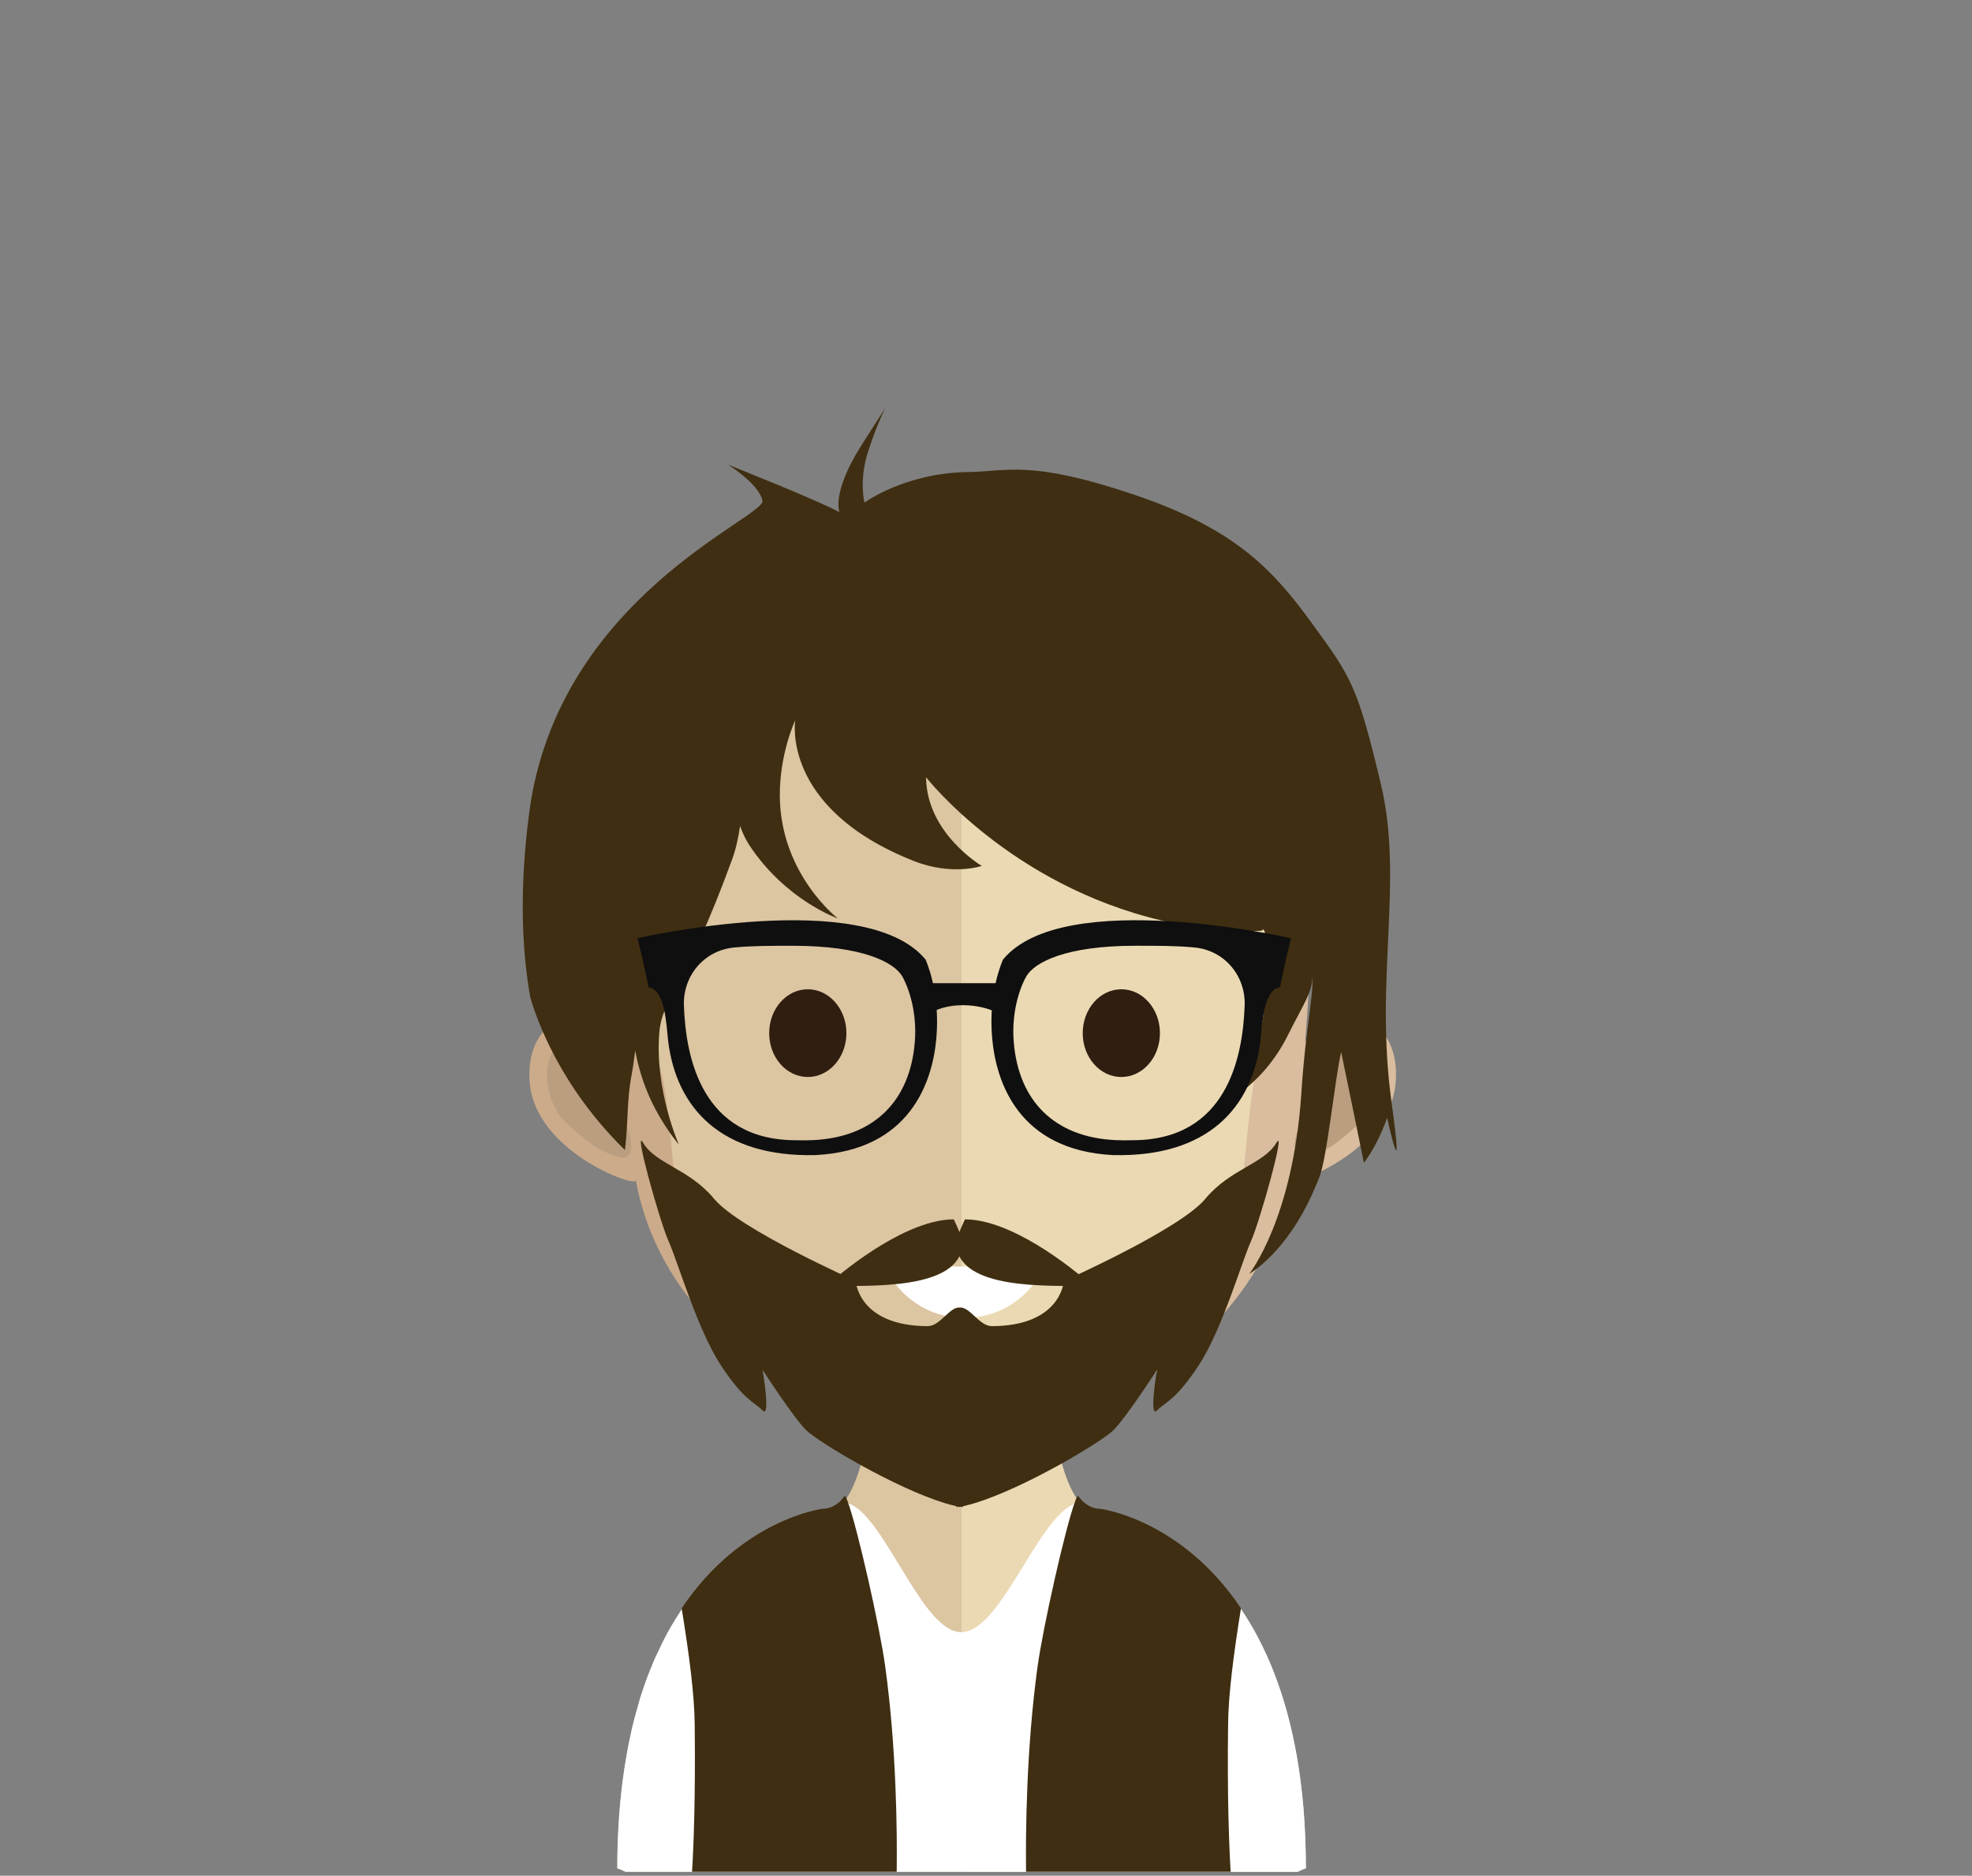 <?xml version="1.0" encoding="UTF-8" standalone="no"?>
<svg
   xmlns:dc="http://purl.org/dc/elements/1.1/"
   xmlns:cc="http://creativecommons.org/ns#"
   xmlns:rdf="http://www.w3.org/1999/02/22-rdf-syntax-ns#"
   xmlns:svg="http://www.w3.org/2000/svg"
   xmlns="http://www.w3.org/2000/svg"
   xmlns:sodipodi="http://sodipodi.sourceforge.net/DTD/sodipodi-0.dtd"
   xmlns:inkscape="http://www.inkscape.org/namespaces/inkscape"
   inkscape:version="1.0 (4035a4fb49, 2020-05-01)"
   sodipodi:docname="drawing4.svg"
   id="svg8"
   version="1.1"
   viewBox="0 0 84.297 80.172"
   height="80.172mm"
   width="84.297mm">
  <rect x="0" y="0" width="84.297" height="80.172" fill="#808080" stroke="none"/>
  <defs
     id="defs2">
    <clipPath
       id="clip8">
      <path
         id="path869"
         d="m 173.195,819.324 h 22.523 v 13.262 h -22.523 z m 0,0"
         inkscape:connector-curvature="0" />
    </clipPath>
  </defs>
  <sodipodi:namedview
     inkscape:document-rotation="0"
     inkscape:window-maximized="1"
     inkscape:window-y="-8"
     inkscape:window-x="-8"
     inkscape:window-height="705"
     inkscape:window-width="1366"
     showgrid="false"
     inkscape:current-layer="layer1"
     inkscape:document-units="mm"
     inkscape:cy="340.07775"
     inkscape:cx="178.57785"
     inkscape:zoom="1.4"
     inkscape:pageshadow="2"
     inkscape:pageopacity="0.0"
     borderopacity="1.0"
     bordercolor="#666666"
     pagecolor="#ffffff"
     id="base" />
  <g
     transform="translate(-28.911,-219.117)"
     id="layer1"
     inkscape:groupmode="layer"
     inkscape:label="Layer 1">
    <path
       style="fill:#dcc5a1;fill-opacity:1;fill-rule:nonzero;stroke:none;stroke-width:0.353"
       d="m 69.989,272.837 v 26.283 h -14.343 c -0.226,-0.11 -0.347,-0.149 -0.347,-0.149 0,-5.27 1.228,-8.716 2.753,-10.965 2.577,-3.779 6.025,-4.191 6.025,-4.191 0.27,0 0.511,-0.106 0.728,-0.295 0,0 0,-0.015 0.008,-0.015 0.066,-0.066 0.139,-0.15 0.211,-0.236 0.361,-0.493 0.655,-1.283 0.864,-2.278 0.059,-0.26 0.112,-0.528 0.146,-0.819 0.081,-0.481 0.156,-0.996 0.205,-1.527 0.032,-0.32 0.059,-0.644 0.09,-0.967 0.13,-1.615 0.174,-3.368 0.174,-5.03 0,0 1.926,0.187 3.486,0.187"
       id="path1207"
       inkscape:connector-curvature="0" />
    <path
       style="fill:#ebd9b3;fill-opacity:1;fill-rule:nonzero;stroke:none;stroke-width:0.353"
       d="m 84.732,298.971 c 0,0 -0.128,0.039 -0.343,0.149 H 69.989 v -26.283 h 0.032 c 1.556,0 3.497,-0.187 3.497,-0.187 0,1.65 0.041,3.383 0.178,4.984 0.025,0.321 0.055,0.642 0.084,0.952 0.062,0.553 0.124,1.075 0.2,1.565 v 0.011 c 0.034,0.218 0.07,0.419 0.113,0.62 0.259,1.291 0.634,2.282 1.156,2.738 0.214,0.2 0.444,0.295 0.704,0.295 0,0 8.779,1.056 8.779,15.156"
       id="path1209"
       inkscape:connector-curvature="0" />
    <g
       clip-path="url(#clip8)"
       id="g1213"
       style="clip-rule:nonzero"
       transform="matrix(0.353,0,0,0.353,4.934,-11.406)">
      <path
         style="fill:#ba9e7f;fill-opacity:1;fill-rule:nonzero;stroke:none"
         d="m 195.715,826.445 v 0.023 c -1.008,1.59 -4.453,6.117 -11.262,6.117 h -0.066 c -6.465,-0.027 -10.215,-4.723 -11.191,-6.074 0.23,-1.379 0.426,-2.824 0.574,-4.332 0.082,-0.906 0.176,-1.824 0.262,-2.754 3.156,0.809 6.578,1.281 10.25,1.344 h 0.105 c 3.781,-0.062 7.258,-0.562 10.504,-1.445 0.094,0.91 0.18,1.82 0.246,2.684 0.176,1.574 0.348,3.051 0.578,4.438"
         id="path1211"
         inkscape:connector-curvature="0" />
    </g>
    <path
       style="fill:#ffffff;fill-opacity:1;fill-rule:nonzero;stroke:none;stroke-width:0.353"
       d="m 84.732,298.971 c 0,0 -0.128,0.035 -0.343,0.149 H 55.646 c -0.226,-0.114 -0.347,-0.149 -0.347,-0.149 0,-2.33 0.241,-4.302 0.626,-5.982 l 0.008,-0.039 c 0.055,-0.236 0.117,-0.464 0.181,-0.688 0.062,-0.215 0.119,-0.422 0.178,-0.635 0.135,-0.415 0.27,-0.801 0.424,-1.175 0.105,-0.26 0.209,-0.513 0.333,-0.755 0.24,-0.537 0.511,-1.024 0.792,-1.466 0.07,-0.114 0.143,-0.225 0.211,-0.328 0.525,-0.78 1.089,-1.417 1.65,-1.932 0.373,-0.347 0.737,-0.637 1.086,-0.863 0.072,-0.054 0.134,-0.105 0.196,-0.149 0.27,-0.17 0.521,-0.321 0.762,-0.44 h 0.01 c 0.095,-0.072 0.2,-0.12 0.291,-0.164 0.041,-0.019 0.091,-0.04 0.127,-0.059 0.526,-0.256 0.978,-0.408 1.311,-0.495 h 0.008 c 0.22,-0.061 0.386,-0.092 0.482,-0.102 h 0.021 c 0.061,-0.022 0.083,-0.022 0.083,-0.022 0.27,0 0.511,-0.11 0.726,-0.305 0,0 0,-0.01 0.01,-0.01 0.107,-0.021 0.229,-0.021 0.338,0.01 0.936,0.265 1.903,2.248 2.891,3.75 0.136,0.205 0.266,0.4 0.398,0.582 0.513,0.683 1.027,1.174 1.549,1.174 h 0.019 c 1.825,0 3.582,-5.869 5.241,-5.505 0.214,0.204 0.444,0.305 0.704,0.305 0,0 8.779,1.061 8.779,15.293"
       id="path1215"
       inkscape:connector-curvature="0" />
    <path
       style="fill:#3f2e11;fill-opacity:1;fill-rule:nonzero;stroke:none;stroke-width:0.353"
       d="m 67.242,299.12 h -8.748 c 0.074,-1.18 0.15,-3.35 0.113,-6.287 -0.008,-1.288 -0.247,-3.069 -0.557,-4.975 2.578,-3.835 6.026,-4.253 6.026,-4.253 0.27,0 0.511,-0.113 0.728,-0.3 0,0 0,-0.008 0.008,-0.008 0.066,-0.074 0.139,-0.154 0.211,-0.245 0.029,0.021 0.076,0.099 0.127,0.254 0.404,1.076 1.374,5.351 1.603,7.051 0.481,3.502 0.511,7.064 0.489,8.763"
       id="path1217"
       inkscape:connector-curvature="0" />
    <path
       style="fill:#3f2e11;fill-opacity:1;fill-rule:nonzero;stroke:none;stroke-width:0.353"
       d="m 72.772,299.12 h 8.746 c -0.072,-1.18 -0.15,-3.35 -0.109,-6.287 0.007,-1.288 0.244,-3.069 0.55,-4.975 -2.574,-3.835 -6.022,-4.253 -6.022,-4.253 -0.267,0 -0.511,-0.113 -0.719,-0.3 0,0 0,-0.008 -0.01,-0.008 -0.073,-0.074 -0.147,-0.154 -0.216,-0.245 -0.03,0.021 -0.083,0.099 -0.128,0.254 -0.405,1.076 -1.368,5.351 -1.601,7.051 -0.481,3.502 -0.511,7.064 -0.491,8.763"
       id="path1219"
       inkscape:connector-curvature="0" />
    <path
       style="fill:#d9bd9e;fill-opacity:1;fill-rule:nonzero;stroke:none;stroke-width:0.353"
       d="m 70.102,242.687 c 15.187,0 15.28,12.671 14.6,20.959 1.043,-1.961 4.126,-1.352 3.87,1.739 -0.238,2.988 -4.597,4.524 -4.535,4.181 -1.244,6.825 -8.391,10.767 -13.935,10.767 -0.037,0 -0.074,-0.005 -0.119,-0.005 v -37.64 h 0.119"
       id="path1221"
       inkscape:connector-curvature="0" />
    <path
       style="fill:#ba9e7f;fill-opacity:1;fill-rule:nonzero;stroke:none;stroke-width:0.353"
       d="m 87.606,264.081 c -0.754,-1.199 -1.914,-0.685 -2.194,-0.42 -0.3,0.287 -0.542,0.668 -0.357,1.377 0.105,0.393 0.525,0.423 0.423,1.031 -0.112,0.678 -0.431,0.723 -0.608,0.879 -0.178,0.149 -0.398,0.269 -0.511,0.557 -0.109,0.287 -0.13,0.591 -0.066,0.852 0.116,0.491 0.828,0.103 1.306,-0.11 0.32,-0.143 1.322,-0.989 1.572,-1.276 0.638,-0.714 0.936,-2.093 0.434,-2.888"
       id="path1223"
       inkscape:connector-curvature="0" />
    <path
       style="fill:#ccab8a;fill-opacity:1;fill-rule:nonzero;stroke:none;stroke-width:0.353"
       d="m 70.027,242.687 c -15.189,0 -15.276,12.671 -14.6,20.959 -1.036,-1.961 -4.122,-1.352 -3.874,1.739 0.248,2.988 4.6,4.524 4.538,4.181 1.247,6.825 8.396,10.767 13.936,10.767 0.039,0 0.08,-0.005 0.116,-0.005 v -37.64 h -0.116"
       id="path1225"
       inkscape:connector-curvature="0" />
    <path
       style="fill:#ba9e7f;fill-opacity:1;fill-rule:nonzero;stroke:none;stroke-width:0.353"
       d="m 52.543,264.081 c 0.754,-1.199 1.914,-0.685 2.194,-0.42 0.302,0.287 0.543,0.668 0.358,1.377 -0.106,0.393 -0.525,0.423 -0.424,1.031 0.113,0.678 0.431,0.723 0.609,0.879 0.176,0.149 0.398,0.269 0.51,0.557 0.11,0.287 0.131,0.591 0.066,0.852 -0.116,0.491 -0.828,0.103 -1.305,-0.11 -0.32,-0.143 -1.322,-0.989 -1.572,-1.276 -0.639,-0.714 -0.936,-2.093 -0.435,-2.888"
       id="path1227"
       inkscape:connector-curvature="0" />
    <path
       style="fill:#dcc5a1;fill-opacity:1;fill-rule:nonzero;stroke:none;stroke-width:0.353"
       d="m 69.898,246.254 c -4.998,0 -8.654,1.448 -10.875,4.305 -3.09,3.985 -2.972,10.079 -1.831,14.449 0.346,1.338 0.526,4.939 0.768,6.263 1.079,5.908 7.625,9.061 11.939,9.061 h 0.112 v -34.073 c -0.034,0 -0.077,-0.004 -0.112,-0.004"
       id="path1229"
       inkscape:connector-curvature="0" />
    <path
       style="fill:#ebd9b3;fill-opacity:1;fill-rule:nonzero;stroke:none;stroke-width:0.353"
       d="m 80.743,250.566 c -2.195,-2.839 -5.811,-4.28 -10.735,-4.308 v 34.068 c 4.928,-0.051 10.809,-3.502 11.822,-9.055 0.24,-1.324 0.42,-4.922 0.768,-6.263 1.137,-4.357 1.248,-10.444 -1.855,-14.442"
       id="path1231"
       inkscape:connector-curvature="0" />
    <path
       style="fill:#3f2e11;fill-opacity:1;fill-rule:nonzero;stroke:none;stroke-width:0.353"
       d="m 88.397,266.236 c -0.741,-5.315 0.531,-9.453 -0.458,-13.603 -0.988,-4.151 -1.253,-4.559 -2.901,-6.812 -1.641,-2.256 -3.22,-4.072 -7.665,-5.566 -4.436,-1.495 -5.381,-0.985 -7.076,-0.962 -2.705,0.035 -4.433,1.306 -4.433,1.306 0,0 -0.249,-0.936 0.16,-2.198 0.412,-1.264 0.747,-1.864 0.747,-1.864 0,0 -1.083,1.658 -1.316,2.078 -0.963,1.71 -0.659,2.396 -0.659,2.396 -0.904,-0.502 -4.768,-2.035 -4.768,-2.035 0,0 1.315,0.81 1.476,1.534 0.167,0.721 -8.724,4.094 -9.965,13.301 -0.445,3.345 -0.311,5.948 0.037,7.92 0.26,0.915 1.265,3.819 4.051,6.543 0.146,-1.246 0.074,-2.14 0.28,-3.194 0.054,-0.285 0.106,-0.652 0.156,-1.064 0.128,0.692 0.34,1.41 0.672,2.122 0.522,1.118 1.196,1.9 1.196,1.9 0,0 -1.038,-2.323 -0.838,-4.776 0.134,-1.539 1.058,-1.778 3.116,-7.419 0.156,-0.424 0.263,-0.911 0.338,-1.422 0.105,0.294 0.229,0.564 0.384,0.802 1.549,2.366 3.798,3.152 3.798,3.152 0,0 -2.456,-1.887 -2.483,-5.23 -0.017,-1.808 0.659,-3.245 0.659,-3.245 0,0 -0.631,3.761 5.062,6.014 1.641,0.652 2.913,0.214 2.913,0.214 0,0 -2.365,-1.389 -2.383,-3.791 0,0 3.584,4.611 10.115,6.134 2.52,0.587 4.236,0.424 4.236,0.424 0,0 0.265,-0.543 0.185,1.998 -0.083,2.549 -0.525,3.632 -1.127,4.512 -0.245,0.354 -0.994,1.011 -0.994,1.011 0,0 1.892,-0.7 3.074,-3.095 0.598,-1.213 1.062,-1.827 1.029,-2.544 0.057,0.889 -0.294,2.239 -0.478,5.097 -0.357,5.355 -2.224,7.689 -2.224,7.689 0,0 1.36,-0.757 2.486,-2.978 0.117,-0.236 0.234,-0.484 0.346,-0.754 0.058,-0.134 0.114,-0.269 0.167,-0.412 h 0.001 c 0.333,-0.849 0.65,-4.119 0.927,-5.343 0,0 0.646,3.106 0.974,4.743 0.335,-0.448 0.682,-1.064 0.994,-1.922 0,0 0.769,3.517 0.187,-0.661"
       id="path1233"
       inkscape:connector-curvature="0" />
    <path
       style="fill:#301e11;fill-opacity:1;fill-rule:nonzero;stroke:none;stroke-width:0.353"
       d="m 63.442,261.4 c 0.911,0 1.65,0.839 1.65,1.876 0,1.036 -0.739,1.874 -1.65,1.874 -0.912,0 -1.651,-0.838 -1.651,-1.874 0,-1.036 0.739,-1.876 1.651,-1.876"
       id="path1235"
       inkscape:connector-curvature="0" />
    <path
       style="fill:#301e11;fill-opacity:1;fill-rule:nonzero;stroke:none;stroke-width:0.353"
       d="m 76.845,261.4 c 0.911,0 1.65,0.839 1.65,1.876 0,1.036 -0.739,1.874 -1.65,1.874 -0.912,0 -1.651,-0.838 -1.651,-1.874 0,-1.036 0.739,-1.876 1.651,-1.876"
       id="path1237"
       inkscape:connector-curvature="0" />
    <path
       style="fill:#ffffff;fill-opacity:1;fill-rule:nonzero;stroke:none;stroke-width:0.353"
       d="m 66.734,273.25 c 0.588,1.298 1.891,2.201 3.409,2.201 1.517,0 2.819,-0.903 3.408,-2.201 z m 0,0"
       id="path1239"
       inkscape:connector-curvature="0" />
    <path
       style="fill:#0f0f0f;fill-opacity:1;fill-rule:nonzero;stroke:none;stroke-width:0.353"
       d="m 68.017,263.652 c -0.208,2.566 -1.785,4.071 -4.337,4.195 -0.256,0.012 -0.508,0.014 -0.748,0.006 -4.018,-0.007 -4.706,-3.525 -4.786,-5.749 -0.05,-1.273 0.859,-2.365 2.141,-2.489 0.737,-0.074 1.568,-0.074 2.527,-0.074 3.003,0 4.309,0.718 4.658,1.293 0.204,0.342 0.661,1.424 0.544,2.819 m 0.46,-3.522 c -2.578,-3.143 -12.302,-0.914 -12.314,-0.915 0.179,0.71 0.333,1.41 0.474,2.103 0.722,0.076 0.765,1.696 0.836,2.29 0.35,2.866 2.268,4.979 6.306,4.878 4.046,-0.209 4.993,-3.139 5.158,-4.982 0.183,-2.012 -0.462,-3.369 -0.46,-3.375"
       id="path1241"
       inkscape:connector-curvature="0" />
    <path
       style="fill:#0f0f0f;fill-opacity:1;fill-rule:nonzero;stroke:none;stroke-width:0.353"
       d="m 72.792,260.833 c 0.346,-0.575 1.652,-1.293 4.656,-1.293 0.959,0 1.79,0 2.527,0.074 1.284,0.124 2.192,1.215 2.141,2.489 -0.081,2.224 -0.768,5.742 -4.787,5.749 -0.237,0.008 -0.491,0.007 -0.748,-0.005 -2.551,-0.124 -4.127,-1.629 -4.335,-4.195 -0.117,-1.396 0.339,-2.479 0.546,-2.819 m -1.468,2.672 c 0.167,1.842 1.112,4.772 5.159,4.982 4.036,0.101 5.956,-2.012 6.305,-4.878 0.073,-0.594 0.114,-2.215 0.838,-2.29 0.141,-0.693 0.296,-1.393 0.473,-2.103 -0.01,0.001 -9.733,-2.23 -12.313,0.915 0,0.006 -0.644,1.363 -0.462,3.375"
       id="path1243"
       inkscape:connector-curvature="0" />
    <path
       style="fill:#0f0f0f;fill-opacity:1;fill-rule:nonzero;stroke:none;stroke-width:0.353"
       d="m 71.875,262.599 c 0,-0.001 -0.659,-0.521 -1.812,-0.518 -1.08,-0.003 -1.676,0.517 -1.676,0.518 -0.176,-0.488 -0.353,-0.976 -0.529,-1.459 h 4.546 c -0.176,0.486 -0.353,0.972 -0.529,1.459"
       id="path1245"
       inkscape:connector-curvature="0" />
    <path
       style="fill:#3f2e11;fill-opacity:1;fill-rule:nonzero;stroke:none;stroke-width:0.353"
       d="m 70.059,272.314 c -0.15,1.94 -3.878,1.763 -5.821,1.763 0.972,-0.87 3.504,-2.842 5.443,-2.842 0,0 0.402,0.798 0.378,1.079"
       id="path1247"
       inkscape:connector-curvature="0" />
    <path
       style="fill:#3f2e11;fill-opacity:1;fill-rule:nonzero;stroke:none;stroke-width:0.353"
       d="m 69.785,272.314 c 0.153,1.94 3.882,1.763 5.821,1.763 -0.967,-0.87 -3.5,-2.842 -5.445,-2.842 0,0 -0.398,0.798 -0.376,1.079"
       id="path1249"
       inkscape:connector-curvature="0" />
    <path
       style="fill:#3f2e11;fill-opacity:1;fill-rule:nonzero;stroke:none;stroke-width:0.353"
       d="m 83.477,267.957 c -0.553,0.926 -1.961,1.101 -3.045,2.402 -1.076,1.301 -6.044,3.508 -6.044,3.508 0,0 -0.103,1.921 -3.074,1.932 -0.543,0 -0.93,-0.82 -1.363,-0.796 -0.007,0 -0.008,10e-4 -0.012,10e-4 0,0 -0.007,-10e-4 -0.014,-10e-4 -0.435,-0.023 -0.817,0.796 -1.363,0.796 -2.97,-0.011 -3.072,-1.932 -3.072,-1.932 0,0 -4.971,-2.208 -6.051,-3.508 -1.079,-1.301 -2.49,-1.476 -3.041,-2.402 -0.42,-0.701 0.706,3.346 1.094,4.215 0.39,0.867 1.229,3.759 2.219,5.277 0.989,1.516 1.439,1.59 1.797,1.951 0.36,0.36 0,-1.736 0,-1.736 0,0 1.349,2.096 1.888,2.603 0.539,0.507 3.78,2.457 5.938,3.107 0.164,0.052 0.314,0.084 0.464,0.121 v 0.04 c 0.022,-0.006 0.054,-0.012 0.077,-0.021 0.015,0.003 0.029,0.01 0.047,0.011 v 0.01 c 0.007,0 0.011,-10e-4 0.017,-0.004 0.004,0.003 0.011,0.004 0.017,0.004 v -0.01 c 0.015,-10e-4 0.03,-0.008 0.043,-0.011 0.028,0.008 0.057,0.015 0.08,0.021 v -0.04 c 0.152,-0.037 0.296,-0.069 0.466,-0.121 2.158,-0.65 5.401,-2.6 5.938,-3.107 0.535,-0.507 1.887,-2.603 1.887,-2.603 0,0 -0.361,2.096 0,1.736 0.358,-0.361 0.809,-0.435 1.798,-1.951 0.988,-1.517 1.827,-4.41 2.217,-5.277 0.389,-0.87 1.512,-4.917 1.094,-4.215"
       id="path1251"
       inkscape:connector-curvature="0" />
  </g>
</svg>
